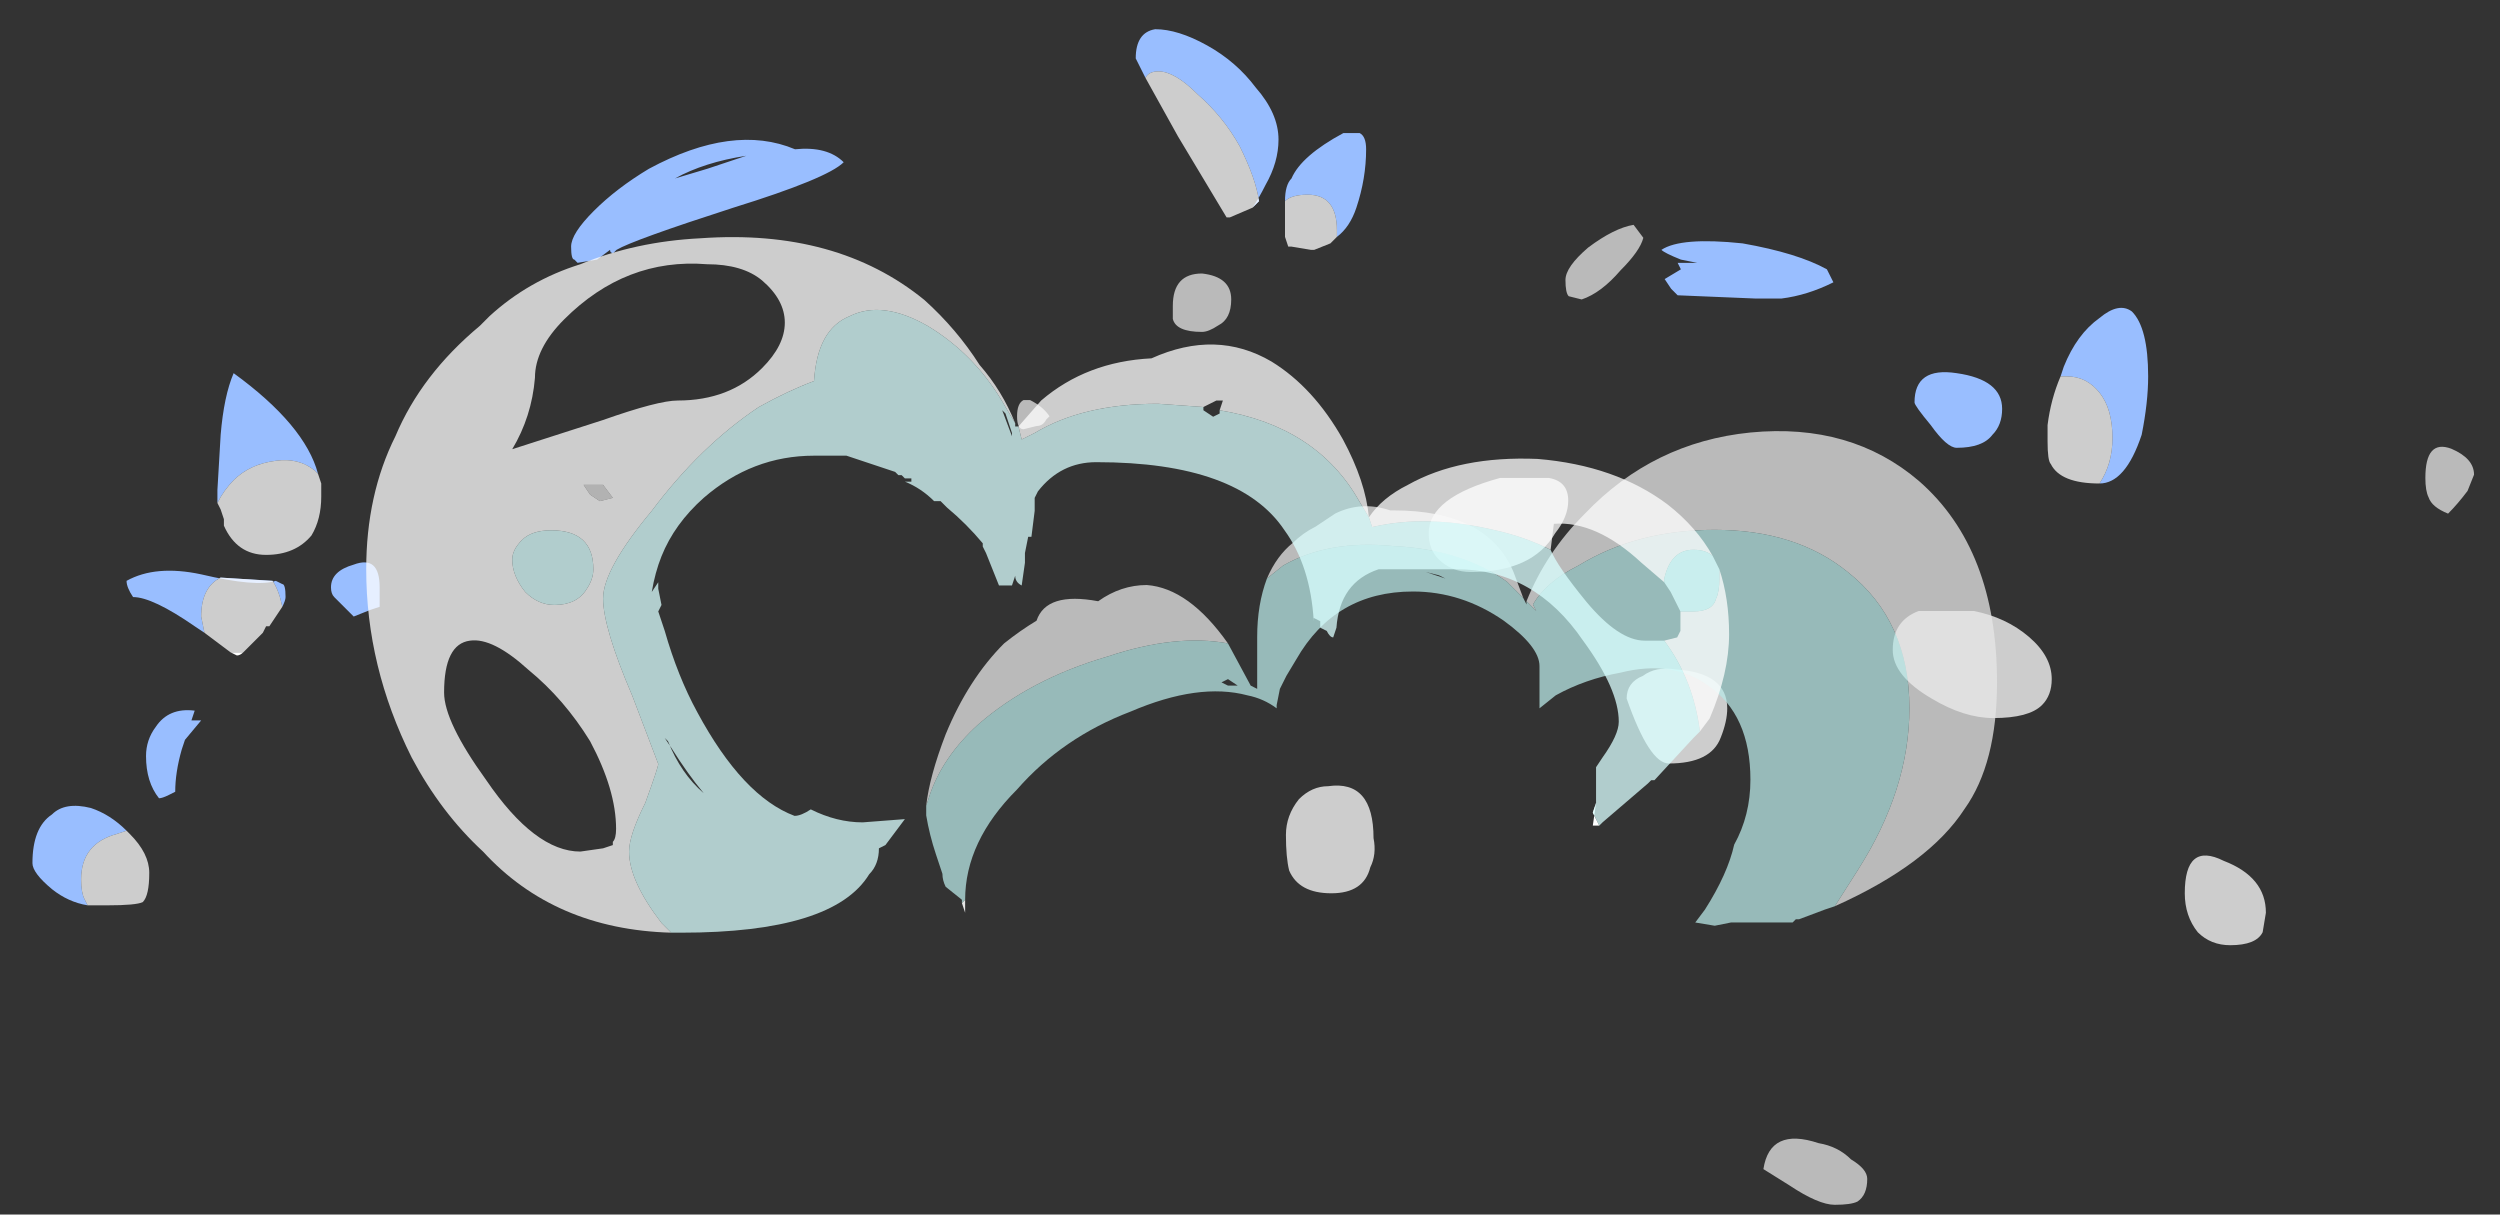 <?xml version="1.0" encoding="UTF-8" standalone="no"?>
<svg xmlns:ffdec="https://www.free-decompiler.com/flash" xmlns:xlink="http://www.w3.org/1999/xlink" ffdec:objectType="frame" height="131.0px" width="269.65px" xmlns="http://www.w3.org/2000/svg">
  <rect width="100%" height="100%" fill="#333333" stroke="none"/>
  <g transform="matrix(1.0, 0.0, 0.0, 1.0, 129.25, 108.25)">
    <use ffdec:characterId="48" height="15.1" transform="matrix(7.0, 0.0, 0.0, 7.0, -19.55, -84.0)" width="22.45" xlink:href="#shape0"/>
    <use ffdec:characterId="53" height="13.5" transform="matrix(7.0, 0.0, 0.0, 7.0, -125.75, -105.1)" width="32.6" xlink:href="#shape1"/>
    <use ffdec:characterId="45" height="7.25" transform="matrix(-7.0, 0.0, 0.0, 7.0, 115.15, -57.05)" width="15.1" xlink:href="#shape2"/>
    <use ffdec:characterId="46" height="7.6" transform="matrix(7.0, 0.0, 0.0, 7.0, -29.35, -61.6)" width="16.5" xlink:href="#shape3"/>
    <use ffdec:characterId="52" height="10.75" transform="matrix(-7.0, 0.0, 0.0, 7.0, 57.25, -82.9)" width="21.0" xlink:href="#shape4"/>
  </g>
  <defs>
    <g id="shape0" transform="matrix(1.0, 0.0, 0.0, 1.0, 8.2, 10.45)">
      <path d="M1.45 -10.25 Q1.4 -10.05 1.1 -9.75 0.8 -9.4 0.5 -9.3 L0.3 -9.35 Q0.25 -9.4 0.25 -9.6 0.25 -9.8 0.6 -10.1 1.0 -10.4 1.3 -10.45 L1.45 -10.25 M14.15 -6.35 Q14.0 -6.15 13.85 -6.0 13.6 -6.1 13.55 -6.25 13.5 -6.35 13.5 -6.55 13.5 -7.15 13.9 -7.0 14.25 -6.85 14.25 -6.6 L14.15 -6.35 M4.75 4.6 Q4.65 4.65 4.4 4.65 4.15 4.65 3.7 4.35 L3.3 4.1 Q3.4 3.45 4.15 3.7 4.45 3.75 4.65 3.95 4.9 4.1 4.9 4.25 4.9 4.5 4.75 4.6 M-5.1 -8.9 Q-5.25 -8.8 -5.35 -8.8 -5.75 -8.8 -5.8 -9.0 L-5.8 -9.2 Q-5.8 -9.7 -5.35 -9.7 -4.9 -9.65 -4.9 -9.3 -4.9 -9.0 -5.1 -8.9 M-7.7 -7.5 L-7.75 -7.45 Q-7.8 -7.35 -7.9 -7.35 L-8.1 -7.3 Q-8.2 -7.3 -8.2 -7.5 -8.2 -7.7 -8.1 -7.75 L-8.0 -7.75 Q-7.8 -7.65 -7.7 -7.5" fill="#e5e5e5" fill-opacity="0.753" fill-rule="evenodd" stroke="none"/>
    </g>
    <g id="shape1" transform="matrix(1.0, 0.0, 0.0, 1.0, 17.25, 15.0)">
      <path d="M-14.0 -5.4 Q-14.05 -5.35 -14.1 -5.35 L-14.2 -5.4 -14.0 -5.4" fill="#ffffff" fill-rule="evenodd" stroke="none"/>
      <path d="M-0.1 -14.25 L-0.25 -14.55 Q-0.25 -14.95 0.05 -15.0 0.4 -15.0 0.85 -14.75 1.3 -14.5 1.6 -14.1 1.95 -13.7 1.95 -13.3 1.95 -12.95 1.75 -12.6 1.65 -12.4 1.55 -12.25 L1.65 -12.35 Q1.6 -12.7 1.35 -13.2 1.1 -13.65 0.7 -14.0 0.35 -14.35 0.1 -14.35 -0.05 -14.35 -0.1 -14.25 M9.3 -10.85 L8.1 -10.9 8.0 -11.0 7.9 -11.15 8.15 -11.3 8.1 -11.4 8.4 -11.4 8.15 -11.45 Q7.9 -11.55 7.85 -11.6 8.15 -11.8 9.1 -11.7 9.95 -11.55 10.4 -11.3 L10.5 -11.1 Q10.1 -10.9 9.7 -10.85 L9.3 -10.85 M2.05 -12.35 Q2.05 -12.6 2.15 -12.7 2.3 -13.05 2.95 -13.4 L3.2 -13.4 Q3.3 -13.35 3.3 -13.15 3.3 -12.7 3.15 -12.25 3.05 -11.95 2.85 -11.8 L2.85 -11.9 Q2.85 -12.45 2.4 -12.45 2.15 -12.45 2.05 -12.35 M14.6 -8.0 Q14.8 -8.3 14.8 -8.7 14.8 -9.15 14.6 -9.4 14.4 -9.65 14.1 -9.65 L14.0 -9.65 14.05 -9.8 Q14.25 -10.3 14.6 -10.55 14.9 -10.8 15.1 -10.65 15.35 -10.4 15.35 -9.65 15.35 -9.25 15.25 -8.75 15.0 -8.0 14.6 -8.0 M12.4 -9.7 Q13.1 -9.6 13.1 -9.15 13.1 -8.9 12.95 -8.75 12.8 -8.55 12.4 -8.55 12.25 -8.55 12.0 -8.9 11.75 -9.2 11.75 -9.25 11.75 -9.8 12.4 -9.7 M-14.4 -7.7 L-14.4 -7.9 -14.35 -8.75 Q-14.3 -9.35 -14.15 -9.7 -13.05 -8.9 -12.85 -8.15 L-12.9 -8.2 Q-13.15 -8.4 -13.5 -8.35 -13.9 -8.3 -14.15 -8.05 -14.3 -7.9 -14.4 -7.7 M-11.9 -6.15 L-11.9 -6.1 -12.05 -6.05 -12.3 -5.95 -12.6 -6.25 Q-12.65 -6.3 -12.65 -6.4 -12.65 -6.65 -12.3 -6.75 -11.9 -6.9 -11.9 -6.4 L-11.9 -6.15 M-14.6 -5.7 L-14.75 -5.8 Q-15.4 -6.25 -15.7 -6.25 -15.8 -6.4 -15.8 -6.5 -15.35 -6.75 -14.65 -6.6 -13.8 -6.4 -13.5 -6.5 L-13.4 -6.45 Q-13.35 -6.45 -13.35 -6.25 -13.35 -6.2 -13.4 -6.1 -13.45 -6.35 -13.55 -6.5 L-14.35 -6.55 Q-14.65 -6.4 -14.65 -5.95 L-14.6 -5.7 M-15.35 -4.25 Q-15.15 -4.55 -14.75 -4.5 L-14.8 -4.35 -14.65 -4.35 -14.9 -4.05 -14.95 -3.9 Q-15.05 -3.55 -15.05 -3.25 L-15.15 -3.2 Q-15.25 -3.15 -15.3 -3.15 -15.5 -3.4 -15.5 -3.8 -15.5 -4.05 -15.35 -4.25 M-16.4 -1.5 Q-16.7 -1.55 -16.95 -1.75 -17.25 -2.0 -17.25 -2.15 -17.25 -2.7 -16.95 -2.9 -16.75 -3.1 -16.35 -3.0 -16.05 -2.9 -15.8 -2.65 L-15.95 -2.6 Q-16.5 -2.45 -16.5 -1.9 -16.5 -1.7 -16.45 -1.6 L-16.4 -1.5 M-4.75 -12.95 Q-5.0 -12.7 -6.45 -12.25 -8.0 -11.75 -8.25 -11.6 L-8.3 -11.55 Q-8.35 -11.55 -8.35 -11.6 L-8.55 -11.45 -8.85 -11.4 -8.9 -11.45 Q-8.95 -11.45 -8.95 -11.65 -8.95 -11.85 -8.6 -12.2 -8.25 -12.55 -7.75 -12.85 -6.45 -13.55 -5.5 -13.15 -5.0 -13.2 -4.75 -12.95 M-6.25 -13.05 Q-6.9 -12.95 -7.35 -12.7 L-6.85 -12.85 -6.25 -13.05" fill="#99beff" fill-rule="evenodd" stroke="none"/>
      <path d="M1.55 -12.25 L1.2 -12.1 1.15 -12.1 0.4 -13.35 -0.1 -14.25 Q-0.05 -14.35 0.1 -14.35 0.35 -14.35 0.7 -14.0 1.1 -13.65 1.35 -13.2 1.6 -12.7 1.65 -12.35 L1.55 -12.25 M2.85 -11.8 L2.75 -11.7 2.5 -11.6 2.45 -11.6 2.15 -11.65 2.1 -11.65 2.05 -11.8 Q2.05 -11.9 2.05 -12.15 L2.05 -12.35 Q2.15 -12.45 2.4 -12.45 2.85 -12.45 2.85 -11.9 L2.85 -11.8 M14.0 -9.65 L14.1 -9.65 Q14.4 -9.65 14.6 -9.4 14.8 -9.15 14.8 -8.7 14.8 -8.3 14.6 -8.0 14.0 -8.0 13.85 -8.3 13.8 -8.35 13.8 -8.65 L13.8 -8.9 Q13.85 -9.3 14.0 -9.65 M-12.85 -8.15 L-12.8 -8.0 -12.8 -7.8 Q-12.8 -7.45 -12.95 -7.2 -13.2 -6.9 -13.65 -6.9 -14.1 -6.9 -14.3 -7.35 L-14.3 -7.45 -14.35 -7.6 -14.4 -7.7 Q-14.3 -7.9 -14.15 -8.05 -13.9 -8.3 -13.5 -8.35 -13.15 -8.4 -12.9 -8.2 L-12.85 -8.15 M-13.4 -6.1 L-13.6 -5.8 -13.65 -5.8 -13.7 -5.7 -14.0 -5.4 -14.2 -5.4 -14.6 -5.7 -14.65 -5.95 Q-14.65 -6.4 -14.35 -6.55 L-13.55 -6.5 Q-13.45 -6.35 -13.4 -6.1 M-15.8 -2.65 L-15.75 -2.6 Q-15.45 -2.3 -15.45 -2.0 -15.45 -1.65 -15.55 -1.55 -15.65 -1.5 -16.1 -1.5 L-16.4 -1.5 -16.45 -1.6 Q-16.5 -1.7 -16.5 -1.9 -16.5 -2.45 -15.95 -2.6 L-15.8 -2.65" fill="#ffffff" fill-opacity="0.753" fill-rule="evenodd" stroke="none"/>
    </g>
    <g id="shape2" transform="matrix(1.0, 0.0, 0.0, 1.0, 7.15, 10.2)">
      <path d="M2.45 -7.1 Q2.7 -7.0 2.7 -6.75 2.35 -5.75 2.05 -5.75 1.4 -5.75 1.25 -6.15 1.15 -6.4 1.15 -6.6 1.15 -7.15 1.95 -7.2 2.25 -7.25 2.45 -7.1 M5.6 -8.9 Q5.4 -8.7 5.1 -8.7 4.15 -8.7 3.8 -9.3 3.6 -9.55 3.6 -9.8 3.6 -10.1 3.9 -10.15 L4.65 -10.15 Q5.75 -9.85 5.75 -9.3 5.75 -9.05 5.6 -8.9 M7.9 -4.1 Q7.75 -3.75 7.25 -3.75 6.75 -3.75 6.65 -4.15 6.55 -4.35 6.6 -4.6 6.6 -5.5 7.3 -5.4 7.55 -5.4 7.75 -5.2 7.95 -4.95 7.95 -4.65 7.95 -4.3 7.9 -4.1 M-2.65 -8.1 L-1.8 -8.1 Q-1.4 -7.95 -1.4 -7.5 -1.4 -7.1 -2.0 -6.75 -2.5 -6.45 -2.95 -6.45 -3.5 -6.45 -3.7 -6.65 -3.85 -6.8 -3.85 -7.05 -3.85 -7.4 -3.5 -7.7 -3.15 -8.0 -2.65 -8.1 M-6.1 -3.15 Q-6.3 -2.95 -6.6 -2.95 -7.0 -2.95 -7.1 -3.15 L-7.15 -3.45 Q-7.15 -4.0 -6.5 -4.25 -5.9 -4.55 -5.9 -3.75 -5.9 -3.4 -6.1 -3.15" fill="#ffffff" fill-opacity="0.753" fill-rule="evenodd" stroke="none"/>
    </g>
    <g id="shape3" transform="matrix(1.0, 0.0, 0.0, 1.0, 9.6, 7.25)">
      <path d="M-9.05 0.0 L-9.0 -0.05 -9.0 0.15 -9.05 0.0" fill="#e5e5e5" fill-rule="evenodd" stroke="none"/>
      <path d="M4.4 0.05 L4.75 -0.5 Q5.55 -1.75 5.55 -3.0 5.55 -4.35 4.6 -5.1 3.8 -5.75 2.55 -5.75 1.35 -5.75 0.45 -5.2 -0.05 -4.95 -0.25 -4.6 L-0.2 -4.5 -0.35 -4.65 Q-0.05 -5.4 0.55 -6.0 1.6 -7.1 3.1 -7.25 4.65 -7.4 5.7 -6.5 6.9 -5.45 6.9 -3.4 6.9 -2.15 6.4 -1.45 5.85 -0.6 4.4 0.05 M-0.4 -4.7 L-0.65 -4.95 Q-1.35 -5.45 -2.4 -5.5 -3.4 -5.6 -4.1 -5.2 L-4.35 -5.0 Q-4.2 -5.35 -3.95 -5.55 -3.8 -5.7 -3.6 -5.8 L-3.3 -6.0 Q-2.9 -6.2 -2.45 -6.05 L-2.4 -6.05 Q-0.95 -6.05 -0.55 -5.1 L-0.4 -4.7 M-4.95 -4.0 Q-5.75 -4.15 -6.8 -3.8 -8.0 -3.45 -8.8 -2.75 -9.35 -2.25 -9.55 -1.65 L-9.6 -1.5 Q-9.55 -1.95 -9.3 -2.6 -8.95 -3.45 -8.4 -4.0 -8.15 -4.2 -7.9 -4.35 -7.75 -4.8 -6.95 -4.65 -6.6 -4.9 -6.2 -4.9 -5.55 -4.85 -4.95 -4.0" fill="#e5e5e5" fill-opacity="0.753" fill-rule="evenodd" stroke="none"/>
      <path d="M4.4 0.05 L4.25 0.1 3.85 0.25 3.8 0.25 3.75 0.3 2.8 0.3 2.55 0.35 2.25 0.3 2.4 0.1 Q2.75 -0.45 2.85 -0.9 3.1 -1.35 3.1 -1.9 3.1 -2.9 2.45 -3.35 1.9 -3.75 1.1 -3.55 0.55 -3.45 0.1 -3.2 L-0.15 -3.0 Q-0.15 -3.2 -0.15 -3.65 -0.15 -3.95 -0.7 -4.35 -1.35 -4.8 -2.1 -4.8 -3.3 -4.8 -3.9 -3.75 L-4.05 -3.5 -4.15 -3.3 -4.2 -3.05 -4.2 -3.0 Q-4.4 -3.15 -4.65 -3.2 -5.4 -3.4 -6.45 -2.95 -7.5 -2.55 -8.2 -1.75 -9.0 -0.95 -9.0 -0.05 L-9.05 0.0 -9.05 -0.05 -9.3 -0.25 Q-9.35 -0.35 -9.35 -0.45 L-9.45 -0.75 Q-9.55 -1.05 -9.6 -1.35 L-9.6 -1.5 -9.55 -1.65 Q-9.35 -2.25 -8.8 -2.75 -8.0 -3.45 -6.8 -3.8 -5.75 -4.15 -4.95 -4.0 L-4.6 -3.35 -4.5 -3.3 -4.5 -4.1 Q-4.5 -4.6 -4.35 -5.0 L-4.1 -5.2 Q-3.4 -5.6 -2.4 -5.5 -1.35 -5.45 -0.65 -4.95 L-0.4 -4.7 -0.35 -4.6 -0.35 -4.65 -0.2 -4.5 -0.25 -4.6 Q-0.05 -4.95 0.45 -5.2 1.35 -5.75 2.55 -5.75 3.8 -5.75 4.6 -5.1 5.55 -4.35 5.55 -3.0 5.55 -1.75 4.75 -0.5 L4.4 0.05 M-1.9 -5.1 L-1.7 -5.05 -1.6 -5.0 -1.9 -5.1 M-4.8 -3.35 L-4.95 -3.45 -5.05 -3.4 -4.95 -3.35 -4.8 -3.35" fill="#b7e5e4" fill-opacity="0.753" fill-rule="evenodd" stroke="none"/>
    </g>
    <g id="shape4" transform="matrix(1.0, 0.0, 0.0, 1.0, 11.05, 9.0)">
      <path d="M-9.0 -0.25 L-8.95 0.1 -9.05 0.1 -9.1 0.05 -9.05 0.1 -8.95 -0.1 -9.0 -0.25" fill="#ffffff" fill-rule="evenodd" stroke="none"/>
      <path d="M6.6 -5.15 L6.5 -5.0 6.35 -4.9 6.15 -4.95 6.3 -5.15 6.6 -5.15" fill="#b2b2b2" fill-rule="evenodd" stroke="none"/>
      <path d="M-0.05 -6.1 Q0.15 -6.6 0.5 -7.0 0.85 -7.55 1.35 -8.0 2.7 -9.1 4.8 -8.95 5.8 -8.9 6.65 -8.55 7.45 -8.3 8.05 -7.75 L8.2 -7.6 Q9.1 -6.85 9.5 -5.9 9.95 -5.0 9.95 -3.85 9.95 -2.35 9.25 -0.95 8.8 -0.1 8.15 0.5 7.05 1.7 5.25 1.75 L5.4 1.6 Q5.9 0.95 5.9 0.5 5.9 0.25 5.65 -0.25 5.45 -0.8 5.45 -0.85 L5.85 -1.9 Q6.3 -2.95 6.3 -3.4 6.3 -3.85 5.55 -4.75 4.8 -5.75 3.9 -6.35 3.45 -6.6 3.05 -6.75 3.0 -7.55 2.5 -7.75 2.0 -8.0 1.3 -7.6 0.55 -7.15 0.1 -6.35 L-0.05 -6.1 M-10.6 -1.35 L-10.75 -1.55 Q-11.05 -2.25 -11.05 -2.85 -11.05 -3.4 -10.9 -3.85 L-10.9 -3.7 Q-10.9 -3.5 -10.85 -3.4 -10.8 -3.2 -10.5 -3.2 L-10.3 -3.2 -10.3 -2.9 -10.25 -2.8 -10.05 -2.75 Q-10.5 -2.15 -10.6 -1.35 M-10.8 -4.05 Q-10.55 -4.5 -10.1 -4.85 -9.3 -5.45 -8.1 -5.55 -6.9 -5.6 -6.1 -5.15 -5.7 -4.95 -5.5 -4.65 -5.45 -5.2 -5.1 -5.85 -4.65 -6.65 -4.0 -7.05 -3.15 -7.55 -2.15 -7.1 -1.15 -7.05 -0.45 -6.45 L-0.1 -6.05 -0.15 -5.85 -0.35 -5.95 Q-1.1 -6.4 -2.25 -6.4 L-2.95 -6.35 Q-3.05 -6.4 -3.15 -6.45 L-3.25 -6.45 -3.2 -6.3 Q-4.7 -6.05 -5.35 -4.9 L-5.5 -4.65 -5.55 -4.5 Q-6.4 -4.7 -7.45 -4.45 -7.9 -4.35 -8.3 -4.15 L-8.35 -4.55 Q-9.0 -4.6 -9.7 -3.95 L-10.05 -3.65 -10.05 -3.7 Q-10.15 -4.15 -10.5 -4.15 -10.7 -4.15 -10.8 -4.05 M4.7 -8.55 Q4.15 -8.55 3.85 -8.3 3.5 -8.0 3.5 -7.65 3.5 -7.3 3.85 -6.95 4.35 -6.45 5.15 -6.45 5.45 -6.45 6.3 -6.15 L7.7 -5.7 Q7.4 -6.2 7.35 -6.8 7.35 -7.25 6.9 -7.7 5.95 -8.65 4.7 -8.55 M6.6 -5.15 L6.3 -5.15 6.15 -4.95 6.35 -4.9 6.5 -5.0 6.6 -5.15 M6.45 -3.85 Q6.45 -3.7 6.55 -3.55 6.7 -3.3 7.05 -3.3 7.3 -3.3 7.5 -3.5 7.7 -3.75 7.7 -4.0 7.7 -4.15 7.55 -4.3 7.4 -4.45 7.1 -4.45 6.45 -4.45 6.45 -3.85 M7.45 -2.3 Q6.9 -1.85 6.5 -1.2 6.1 -0.45 6.1 0.15 6.1 0.3 6.15 0.35 L6.15 0.4 6.3 0.45 6.65 0.5 Q7.35 0.5 8.1 -0.6 8.75 -1.5 8.75 -1.95 8.75 -2.7 8.35 -2.75 8.0 -2.8 7.45 -2.3" fill="#ffffff" fill-opacity="0.753" fill-rule="evenodd" stroke="none"/>
      <path d="M5.25 1.75 L5.1 1.75 Q2.75 1.75 2.2 0.85 2.05 0.7 2.05 0.45 L1.95 0.4 1.65 0.0 2.3 0.05 Q2.7 0.05 3.1 -0.15 3.25 -0.05 3.35 -0.05 4.15 -0.35 4.85 -1.65 5.15 -2.2 5.35 -2.9 L5.45 -3.2 5.4 -3.3 5.45 -3.55 5.45 -3.65 5.55 -3.5 Q5.5 -3.8 5.4 -4.05 5.2 -4.55 4.75 -4.95 4.0 -5.6 3.05 -5.6 L2.55 -5.6 1.8 -5.35 1.75 -5.3 1.7 -5.3 1.65 -5.25 1.55 -5.25 1.55 -5.2 1.65 -5.2 Q1.4 -5.1 1.2 -4.9 L1.1 -4.9 1.0 -4.8 Q0.7 -4.55 0.45 -4.25 L0.45 -4.2 0.4 -4.1 0.2 -3.6 0.0 -3.6 -0.05 -3.75 Q-0.05 -3.65 -0.15 -3.6 L-0.2 -3.95 -0.2 -4.1 -0.25 -4.35 -0.3 -4.35 -0.35 -4.75 -0.35 -4.95 -0.4 -5.05 Q-0.75 -5.5 -1.3 -5.5 -3.5 -5.5 -4.2 -4.45 -4.6 -3.9 -4.65 -3.05 L-4.65 -3.1 -4.75 -3.05 -4.75 -2.95 -4.85 -2.9 Q-4.9 -2.8 -4.95 -2.8 L-5.0 -2.95 Q-5.05 -3.65 -5.65 -3.85 L-6.85 -3.85 Q-8.05 -3.85 -8.8 -2.75 -9.35 -2.0 -9.35 -1.5 -9.35 -1.3 -9.1 -0.95 L-9.0 -0.8 -9.0 -0.25 -8.95 -0.1 -9.05 0.1 -9.1 0.05 -9.8 -0.55 -9.85 -0.6 -9.9 -0.6 -10.5 -1.25 -10.6 -1.35 Q-10.5 -2.15 -10.05 -2.75 L-9.75 -2.75 Q-9.35 -2.75 -8.85 -3.35 -8.4 -3.9 -8.3 -4.15 -7.9 -4.35 -7.45 -4.45 -6.4 -4.7 -5.55 -4.5 L-5.5 -4.65 -5.35 -4.9 Q-4.7 -6.05 -3.2 -6.3 L-3.2 -6.25 -3.1 -6.2 -2.95 -6.3 -2.95 -6.35 -2.25 -6.4 Q-1.1 -6.4 -0.35 -5.95 L-0.15 -5.85 -0.1 -6.05 -0.05 -6.05 -0.05 -6.1 0.1 -6.35 Q0.55 -7.15 1.3 -7.6 2.0 -8.0 2.5 -7.75 3.0 -7.55 3.05 -6.75 3.45 -6.6 3.9 -6.35 4.8 -5.75 5.55 -4.75 6.3 -3.85 6.3 -3.4 6.3 -2.95 5.85 -1.9 L5.45 -0.85 Q5.45 -0.8 5.65 -0.25 5.9 0.25 5.9 0.5 5.9 0.95 5.4 1.6 L5.25 1.75 M-10.9 -3.85 Q-10.85 -3.95 -10.8 -4.05 -10.7 -4.15 -10.5 -4.15 -10.15 -4.15 -10.05 -3.7 L-10.05 -3.65 -10.15 -3.5 -10.3 -3.2 -10.5 -3.2 Q-10.8 -3.2 -10.85 -3.4 -10.9 -3.5 -10.9 -3.7 L-10.9 -3.85 M0.1 -6.25 L0.0 -5.95 0.0 -5.9 0.15 -6.3 0.1 -6.25 M5.3 -1.2 L5.35 -1.25 5.25 -1.1 Q5.0 -0.7 4.75 -0.4 5.1 -0.7 5.3 -1.2 M6.45 -3.85 Q6.45 -4.45 7.1 -4.45 7.4 -4.45 7.55 -4.3 7.7 -4.15 7.7 -4.0 7.7 -3.75 7.5 -3.5 7.3 -3.3 7.05 -3.3 6.7 -3.3 6.55 -3.55 6.45 -3.7 6.45 -3.85" fill="#d9fffe" fill-opacity="0.753" fill-rule="evenodd" stroke="none"/>
    </g>
  </defs>
</svg>
